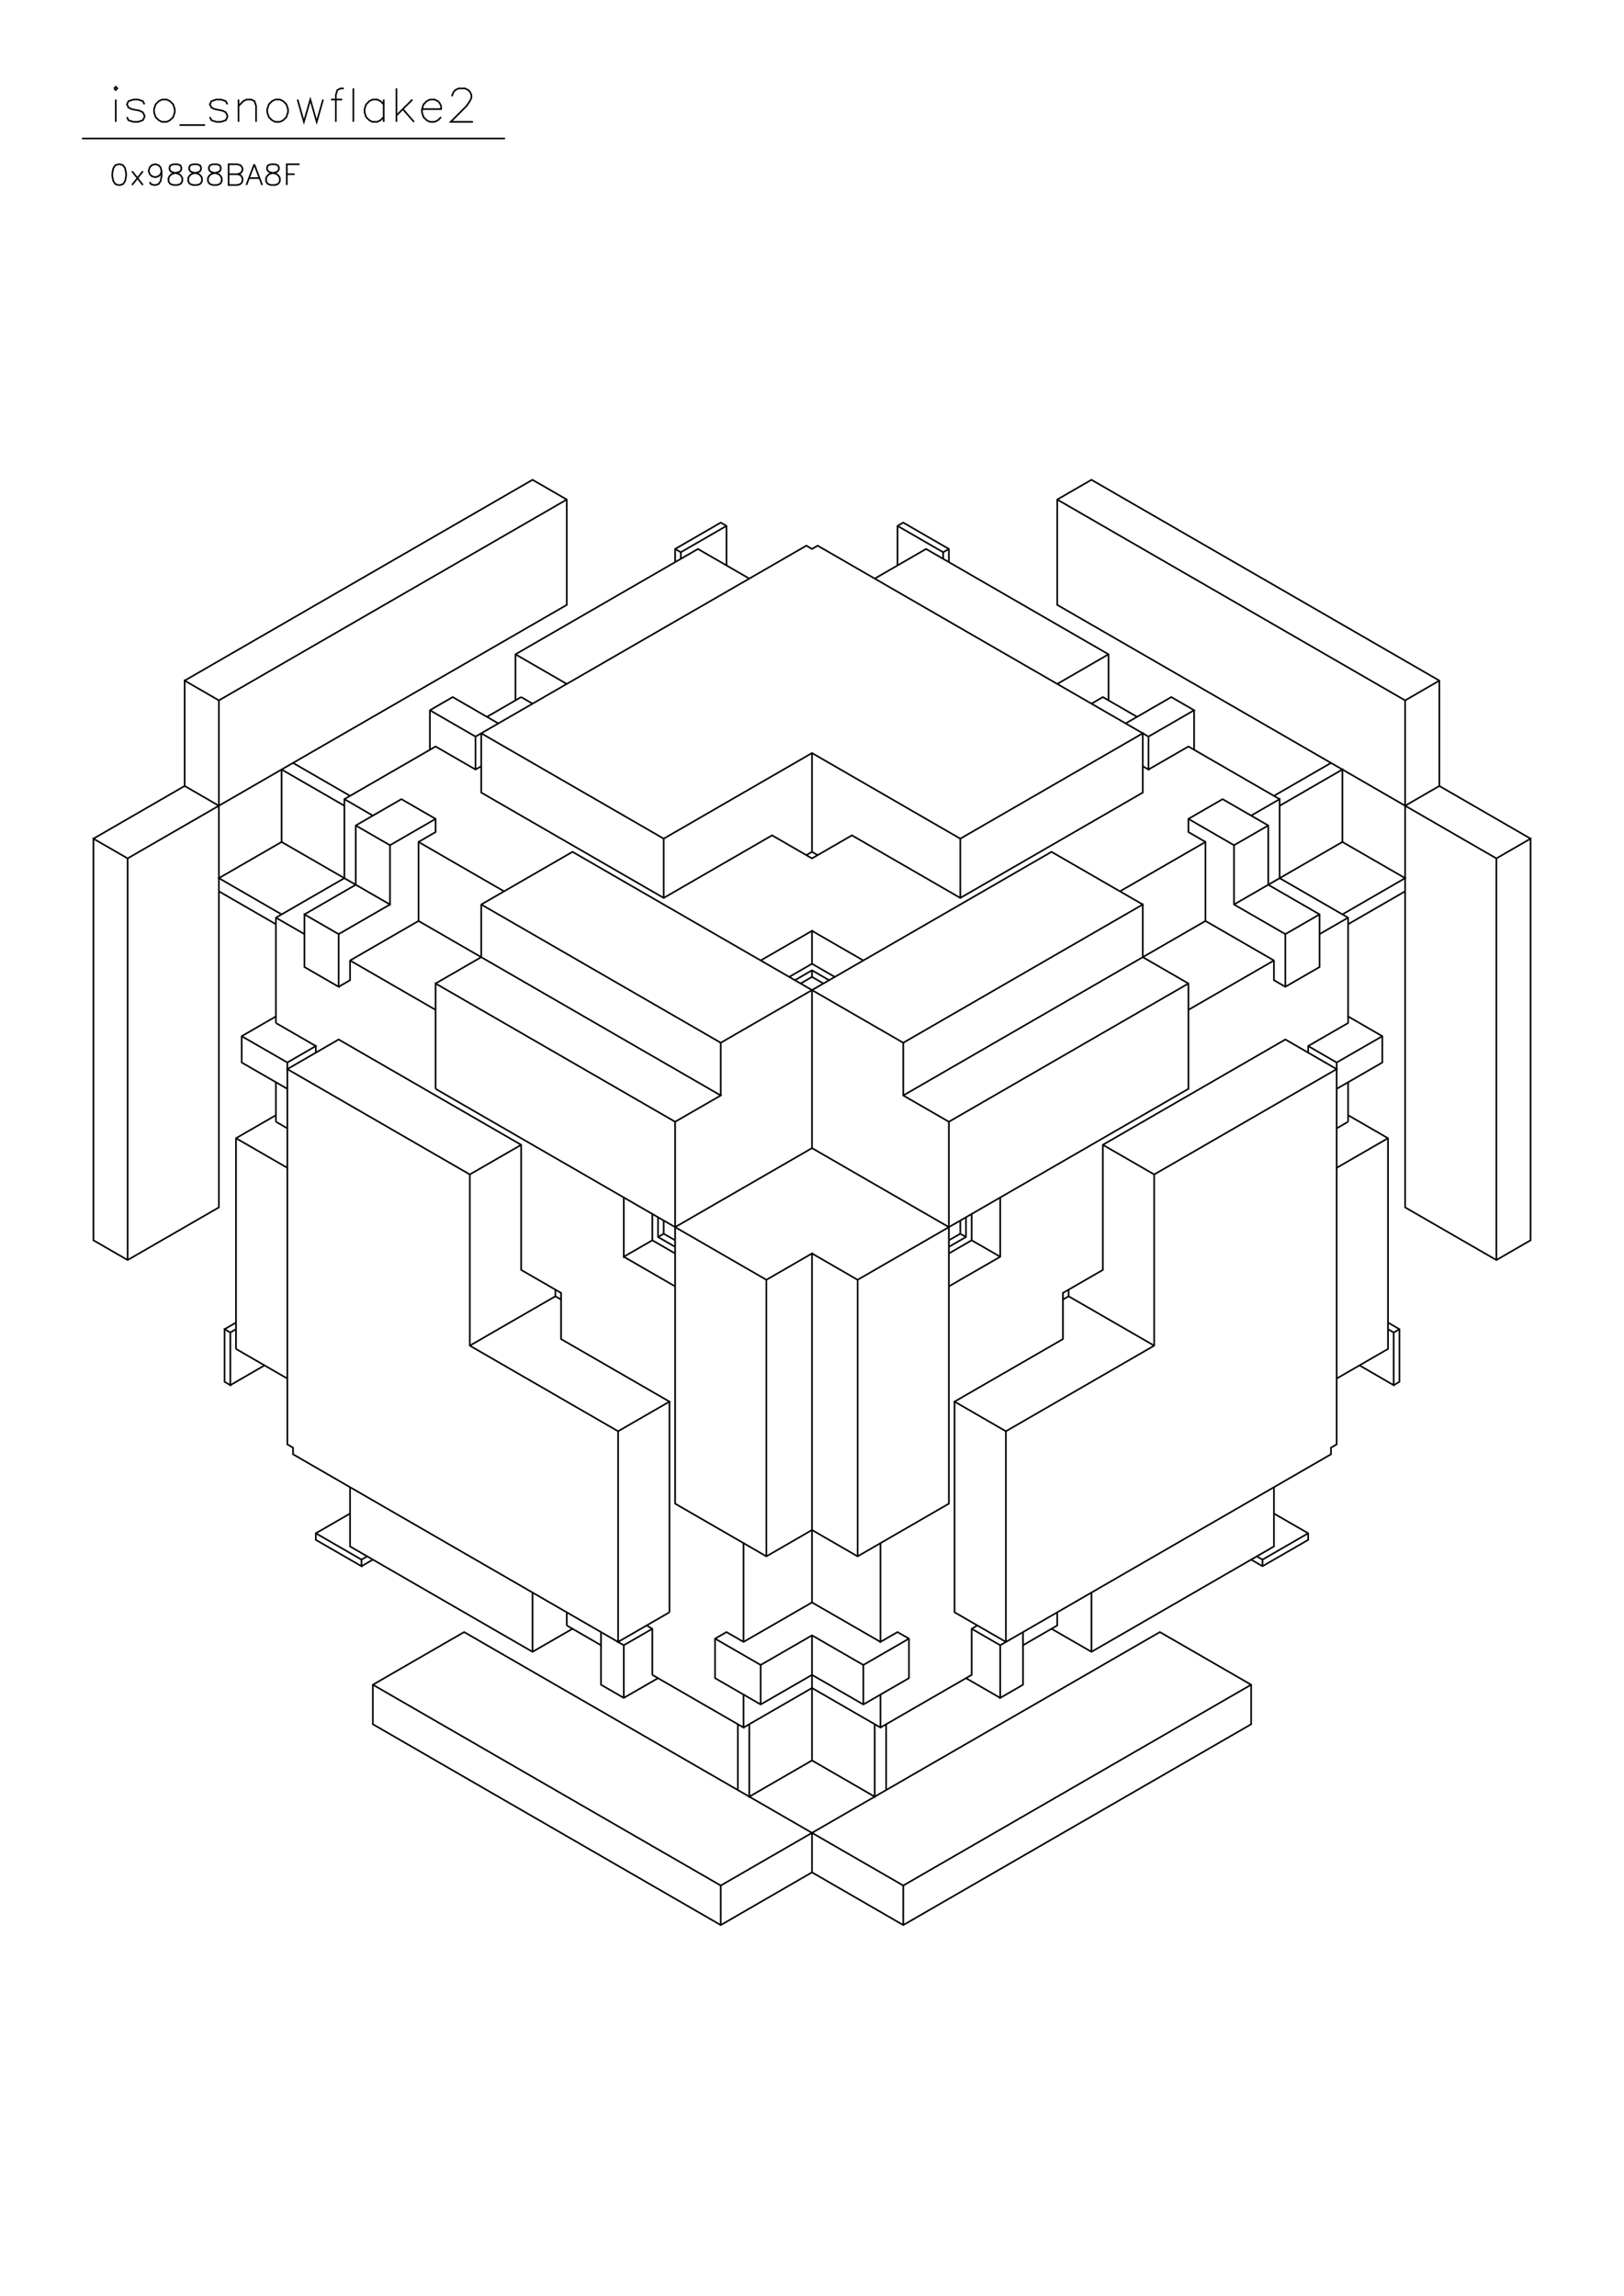 <?xml version="1.0" standalone="no"?>
<svg width="29.7cm" height="42cm" version="1.1" xmlns="http://www.w3.org/2000/svg" viewBox="0.0 0.0 29.7 42">
<path d="M3.377 12.449L9.739 8.776L10.365 9.137L10.365 11.064L2.334 15.701L1.709 15.34L1.709 22.686L2.334 23.047L4.003 22.084L4.003 12.811L3.377 12.449L3.377 14.376L4.003 14.738" stroke-width="0.03" stroke="#000000" fill="none"/>
<path d="M3.377 14.376L1.709 15.34" stroke-width="0.03" stroke="#000000" fill="none"/>
<path d="M2.334 15.701L2.334 23.047" stroke-width="0.03" stroke="#000000" fill="none"/>
<path d="M4.107 24.312L4.316 24.191" stroke-width="0.03" stroke="#000000" fill="none"/>
<path d="M4.316 24.312L4.212 24.372L4.212 25.336L4.107 25.275L4.107 24.312L4.212 24.372" stroke-width="0.03" stroke="#000000" fill="none"/>
<path d="M4.316 24.673L4.316 20.819L5.046 20.398" stroke-width="0.03" stroke="#000000" fill="none"/>
<path d="M5.046 20.518L5.046 19.796" stroke-width="0.03" stroke="#000000" fill="none"/>
<path d="M5.255 19.916L4.42 19.434L4.42 18.953L5.046 18.591" stroke-width="0.03" stroke="#000000" fill="none"/>
<path d="M5.046 18.712L5.046 16.785L6.298 16.062L6.298 14.617L7.966 13.654L8.696 14.075L8.801 14.015" stroke-width="0.03" stroke="#000000" fill="none"/>
<path d="M8.696 14.075L8.696 13.473L14.746 9.981L14.85 10.041L14.954 9.981L21.004 13.473L21.838 12.991L21.421 12.75L20.586 13.232" stroke-width="0.03" stroke="#000000" fill="none"/>
<path d="M20.795 13.112L20.169 12.75L19.961 12.871" stroke-width="0.03" stroke="#000000" fill="none"/>
<path d="M20.273 12.811L20.273 11.968L16.936 10.041L15.997 10.583" stroke-width="0.03" stroke="#000000" fill="none"/>
<path d="M16.414 10.342L16.414 9.619L16.519 9.559L17.353 10.041L17.353 10.282" stroke-width="0.03" stroke="#000000" fill="none"/>
<path d="M17.249 10.221L17.249 10.101L17.353 10.041" stroke-width="0.03" stroke="#000000" fill="none"/>
<path d="M17.249 10.101L16.414 9.619" stroke-width="0.03" stroke="#000000" fill="none"/>
<path d="M13.703 10.583L12.764 10.041L9.427 11.968L9.427 12.811" stroke-width="0.03" stroke="#000000" fill="none"/>
<path d="M9.531 12.75L8.905 13.112" stroke-width="0.03" stroke="#000000" fill="none"/>
<path d="M9.114 13.232L8.279 12.75L7.862 12.991L7.862 13.714" stroke-width="0.03" stroke="#000000" fill="none"/>
<path d="M7.862 12.991L8.696 13.473" stroke-width="0.03" stroke="#000000" fill="none"/>
<path d="M8.801 13.413L8.801 14.497L12.138 16.424L14.12 15.279L14.85 15.701L15.58 15.279L17.562 16.424L20.899 14.497L20.899 13.413L17.562 15.34L17.562 16.424" stroke-width="0.03" stroke="#000000" fill="none"/>
<path d="M17.562 15.34L14.85 13.774L12.138 15.34L8.801 13.413" stroke-width="0.03" stroke="#000000" fill="none"/>
<path d="M9.531 12.75L9.739 12.871" stroke-width="0.03" stroke="#000000" fill="none"/>
<path d="M10.365 12.51L9.427 11.968" stroke-width="0.03" stroke="#000000" fill="none"/>
<path d="M10.365 9.137L4.003 12.811" stroke-width="0.03" stroke="#000000" fill="none"/>
<path d="M5.15 14.075L5.15 15.4L4.003 16.062L5.15 16.725" stroke-width="0.03" stroke="#000000" fill="none"/>
<path d="M5.046 16.785L5.568 17.086" stroke-width="0.03" stroke="#000000" fill="none"/>
<path d="M5.568 16.725L6.506 16.183L6.506 15.099L7.341 14.617L7.966 14.978L7.966 15.219L7.654 15.4L7.654 16.845L13.181 20.037L12.347 20.518L12.347 27.503L14.016 28.467L14.85 27.985L15.684 28.467L17.353 27.503L17.353 20.518L16.519 20.037L16.519 19.073L20.899 16.544L20.899 17.507L21.734 17.989L21.734 19.916L15.684 23.409L15.684 28.467" stroke-width="0.03" stroke="#000000" fill="none"/>
<path d="M16.102 28.226L16.102 30.032L16.414 29.852L16.623 29.972L16.623 30.695L15.789 31.176L14.85 30.635L13.911 31.176L13.077 30.695L13.077 29.972L13.286 29.852L13.598 30.032L14.85 29.31L14.85 22.927L14.016 23.409L14.016 28.467" stroke-width="0.03" stroke="#000000" fill="none"/>
<path d="M13.598 28.226L13.598 30.032" stroke-width="0.03" stroke="#000000" fill="none"/>
<path d="M13.911 30.454L14.85 29.912L15.789 30.454L16.623 29.972" stroke-width="0.03" stroke="#000000" fill="none"/>
<path d="M16.102 30.032L14.85 29.31" stroke-width="0.03" stroke="#000000" fill="none"/>
<path d="M14.85 29.912L14.85 32.2L13.703 32.863L13.703 31.538" stroke-width="0.03" stroke="#000000" fill="none"/>
<path d="M13.598 31.598L14.85 30.875L16.102 31.598L17.77 30.635L17.77 29.792L17.875 29.731" stroke-width="0.03" stroke="#000000" fill="none"/>
<path d="M17.77 29.792L18.292 30.093L18.292 31.056L18.709 30.815L18.709 29.852" stroke-width="0.03" stroke="#000000" fill="none"/>
<path d="M18.709 30.093L19.335 29.731L19.335 29.49" stroke-width="0.03" stroke="#000000" fill="none"/>
<path d="M19.23 29.792L19.961 30.213L23.298 28.286L23.298 27.202" stroke-width="0.03" stroke="#000000" fill="none"/>
<path d="M23.298 27.684L23.924 28.045L23.924 28.166L23.089 28.647L22.881 28.527" stroke-width="0.03" stroke="#000000" fill="none"/>
<path d="M22.985 28.467L23.089 28.527L23.924 28.045" stroke-width="0.03" stroke="#000000" fill="none"/>
<path d="M23.089 28.527L23.089 28.647" stroke-width="0.03" stroke="#000000" fill="none"/>
<path d="M22.881 30.815L16.519 34.488L8.488 29.852L6.819 30.815L6.819 31.538L13.181 35.211L14.85 34.247L14.85 33.525" stroke-width="0.03" stroke="#000000" fill="none"/>
<path d="M14.85 34.247L16.519 35.211L22.881 31.538L22.881 30.815L21.212 29.852L13.181 34.488L6.819 30.815" stroke-width="0.03" stroke="#000000" fill="none"/>
<path d="M6.611 28.647L6.819 28.527" stroke-width="0.03" stroke="#000000" fill="none"/>
<path d="M6.715 28.467L6.611 28.527L6.611 28.647L5.776 28.166L5.776 28.045L6.402 27.684" stroke-width="0.03" stroke="#000000" fill="none"/>
<path d="M6.402 27.202L6.402 28.286L9.739 30.213L10.47 29.792" stroke-width="0.03" stroke="#000000" fill="none"/>
<path d="M10.365 29.731L10.365 29.49" stroke-width="0.03" stroke="#000000" fill="none"/>
<path d="M10.365 29.731L10.991 30.093" stroke-width="0.03" stroke="#000000" fill="none"/>
<path d="M10.991 29.852L10.991 30.815L11.408 31.056L12.034 30.695" stroke-width="0.03" stroke="#000000" fill="none"/>
<path d="M11.93 30.635L11.93 29.792L11.825 29.731" stroke-width="0.03" stroke="#000000" fill="none"/>
<path d="M11.93 29.792L11.408 30.093L11.408 31.056" stroke-width="0.03" stroke="#000000" fill="none"/>
<path d="M11.93 30.635L13.598 31.598L13.598 30.996" stroke-width="0.03" stroke="#000000" fill="none"/>
<path d="M13.911 31.176L13.911 30.454L13.077 29.972" stroke-width="0.03" stroke="#000000" fill="none"/>
<path d="M12.243 29.49L11.304 30.032L11.304 26.179L12.243 25.637L10.261 24.493L10.261 23.649L9.531 23.228L9.531 20.94L6.193 19.013L5.255 19.555L8.592 21.482L9.531 20.94" stroke-width="0.03" stroke="#000000" fill="none"/>
<path d="M8.592 21.482L8.592 24.613L11.304 26.179" stroke-width="0.03" stroke="#000000" fill="none"/>
<path d="M12.243 25.637L12.243 29.49" stroke-width="0.03" stroke="#000000" fill="none"/>
<path d="M11.408 30.093L5.359 26.6L5.359 26.48L5.255 26.419L5.255 19.434L5.776 19.133L5.046 18.712" stroke-width="0.03" stroke="#000000" fill="none"/>
<path d="M4.42 18.953L5.255 19.434" stroke-width="0.03" stroke="#000000" fill="none"/>
<path d="M5.776 19.254L5.776 19.133" stroke-width="0.03" stroke="#000000" fill="none"/>
<path d="M6.193 18.049L6.402 17.929L6.402 17.568L7.654 16.845" stroke-width="0.03" stroke="#000000" fill="none"/>
<path d="M7.132 16.544L6.193 17.086L6.193 18.049L5.568 17.688L5.568 16.725L6.193 17.086" stroke-width="0.03" stroke="#000000" fill="none"/>
<path d="M6.402 17.568L7.966 18.471" stroke-width="0.03" stroke="#000000" fill="none"/>
<path d="M7.966 17.989L8.801 17.507L8.801 16.544L10.47 15.581L16.519 19.073" stroke-width="0.03" stroke="#000000" fill="none"/>
<path d="M16.519 20.037L22.046 16.845L23.298 17.568L23.298 17.929L23.507 18.049L24.132 17.688L24.132 16.725L23.194 16.183L23.194 15.099L22.359 14.617L21.734 14.978L21.734 15.219L22.046 15.4L22.046 16.845" stroke-width="0.03" stroke="#000000" fill="none"/>
<path d="M22.568 16.544L24.55 15.4L25.697 16.062L24.55 16.725" stroke-width="0.03" stroke="#000000" fill="none"/>
<path d="M24.654 16.785L24.132 17.086" stroke-width="0.03" stroke="#000000" fill="none"/>
<path d="M24.132 16.725L23.507 17.086L22.568 16.544L22.568 15.46L23.194 15.099" stroke-width="0.03" stroke="#000000" fill="none"/>
<path d="M22.881 14.918L23.402 14.617L23.402 16.062L24.654 16.785L24.654 18.712L23.924 19.133L23.924 19.254" stroke-width="0.03" stroke="#000000" fill="none"/>
<path d="M23.924 19.133L24.445 19.434L24.445 26.419L24.341 26.48L24.341 26.6L18.292 30.093" stroke-width="0.03" stroke="#000000" fill="none"/>
<path d="M18.396 30.032L18.396 26.179L17.457 25.637L19.439 24.493L19.439 23.649L20.169 23.228L20.169 20.94L23.507 19.013L24.445 19.555L21.108 21.482L20.169 20.94" stroke-width="0.03" stroke="#000000" fill="none"/>
<path d="M21.108 21.482L21.108 24.613L18.396 26.179" stroke-width="0.03" stroke="#000000" fill="none"/>
<path d="M17.457 25.637L17.457 29.49L18.396 30.032" stroke-width="0.03" stroke="#000000" fill="none"/>
<path d="M17.666 30.695L18.292 31.056" stroke-width="0.03" stroke="#000000" fill="none"/>
<path d="M19.961 30.213L19.961 29.129" stroke-width="0.03" stroke="#000000" fill="none"/>
<path d="M16.102 30.996L16.102 31.598" stroke-width="0.03" stroke="#000000" fill="none"/>
<path d="M15.997 31.538L15.997 32.863L14.85 32.2" stroke-width="0.03" stroke="#000000" fill="none"/>
<path d="M15.789 31.176L15.789 30.454" stroke-width="0.03" stroke="#000000" fill="none"/>
<path d="M16.206 31.538L16.206 32.742" stroke-width="0.03" stroke="#000000" fill="none"/>
<path d="M16.519 34.488L16.519 35.211" stroke-width="0.03" stroke="#000000" fill="none"/>
<path d="M13.181 35.211L13.181 34.488" stroke-width="0.03" stroke="#000000" fill="none"/>
<path d="M13.494 32.742L13.494 31.538" stroke-width="0.03" stroke="#000000" fill="none"/>
<path d="M9.739 30.213L9.739 29.129" stroke-width="0.03" stroke="#000000" fill="none"/>
<path d="M6.611 28.527L5.776 28.045" stroke-width="0.03" stroke="#000000" fill="none"/>
<path d="M5.255 25.215L4.316 24.673" stroke-width="0.03" stroke="#000000" fill="none"/>
<path d="M4.837 24.974L4.212 25.336" stroke-width="0.03" stroke="#000000" fill="none"/>
<path d="M5.255 21.361L4.316 20.819" stroke-width="0.03" stroke="#000000" fill="none"/>
<path d="M5.046 20.518L5.255 20.639" stroke-width="0.03" stroke="#000000" fill="none"/>
<path d="M7.966 19.916L7.966 17.989L12.347 20.518" stroke-width="0.03" stroke="#000000" fill="none"/>
<path d="M13.181 20.037L13.181 19.073L8.801 16.544" stroke-width="0.03" stroke="#000000" fill="none"/>
<path d="M9.218 16.303L7.654 15.4" stroke-width="0.03" stroke="#000000" fill="none"/>
<path d="M7.966 14.978L7.132 15.46L6.506 15.099" stroke-width="0.03" stroke="#000000" fill="none"/>
<path d="M6.819 14.918L6.298 14.617" stroke-width="0.03" stroke="#000000" fill="none"/>
<path d="M6.298 14.738L5.15 14.075" stroke-width="0.03" stroke="#000000" fill="none"/>
<path d="M5.359 13.955L6.402 14.557" stroke-width="0.03" stroke="#000000" fill="none"/>
<path d="M7.132 15.46L7.132 16.544L5.15 15.4" stroke-width="0.03" stroke="#000000" fill="none"/>
<path d="M4.003 16.303L5.046 16.905" stroke-width="0.03" stroke="#000000" fill="none"/>
<path d="M7.966 19.916L14.016 23.409" stroke-width="0.03" stroke="#000000" fill="none"/>
<path d="M14.85 22.927L15.684 23.409" stroke-width="0.03" stroke="#000000" fill="none"/>
<path d="M17.353 23.529L18.292 22.987L18.292 21.903" stroke-width="0.03" stroke="#000000" fill="none"/>
<path d="M17.77 22.204L17.77 22.686L18.292 22.987" stroke-width="0.03" stroke="#000000" fill="none"/>
<path d="M17.77 22.686L17.353 22.927" stroke-width="0.03" stroke="#000000" fill="none"/>
<path d="M17.353 22.806L17.666 22.626L17.666 22.265" stroke-width="0.03" stroke="#000000" fill="none"/>
<path d="M17.562 22.325L17.562 22.566L17.666 22.626" stroke-width="0.03" stroke="#000000" fill="none"/>
<path d="M17.562 22.566L17.353 22.686" stroke-width="0.03" stroke="#000000" fill="none"/>
<path d="M17.353 22.445L14.85 21L14.85 18.11" stroke-width="0.03" stroke="#000000" fill="none"/>
<path d="M14.85 17.869L14.641 17.989" stroke-width="0.03" stroke="#000000" fill="none"/>
<path d="M14.537 17.929L14.85 17.748L15.163 17.929" stroke-width="0.03" stroke="#000000" fill="none"/>
<path d="M15.267 17.869L14.85 17.628L14.85 17.026L13.911 17.568" stroke-width="0.03" stroke="#000000" fill="none"/>
<path d="M14.433 17.869L14.85 17.628" stroke-width="0.03" stroke="#000000" fill="none"/>
<path d="M14.85 17.748L14.85 17.869L15.059 17.989" stroke-width="0.03" stroke="#000000" fill="none"/>
<path d="M15.789 17.568L14.85 17.026" stroke-width="0.03" stroke="#000000" fill="none"/>
<path d="M14.746 15.641L14.85 15.581L14.954 15.641" stroke-width="0.03" stroke="#000000" fill="none"/>
<path d="M14.85 15.581L14.85 13.774" stroke-width="0.03" stroke="#000000" fill="none"/>
<path d="M12.138 15.34L12.138 16.424" stroke-width="0.03" stroke="#000000" fill="none"/>
<path d="M13.181 19.073L19.23 15.581L20.899 16.544" stroke-width="0.03" stroke="#000000" fill="none"/>
<path d="M20.482 16.303L22.046 15.4" stroke-width="0.03" stroke="#000000" fill="none"/>
<path d="M22.568 15.46L21.734 14.978" stroke-width="0.03" stroke="#000000" fill="none"/>
<path d="M21.004 14.075L21.734 13.654L23.402 14.617" stroke-width="0.03" stroke="#000000" fill="none"/>
<path d="M23.402 14.738L24.55 14.075L24.55 15.4" stroke-width="0.03" stroke="#000000" fill="none"/>
<path d="M25.697 14.738L26.323 14.376L26.323 12.449L19.961 8.776L19.335 9.137L19.335 11.064L27.366 15.701L27.991 15.34L27.991 22.686L27.366 23.047L25.697 22.084L25.697 12.811L26.323 12.449" stroke-width="0.03" stroke="#000000" fill="none"/>
<path d="M25.697 12.811L19.335 9.137" stroke-width="0.03" stroke="#000000" fill="none"/>
<path d="M20.273 11.968L19.335 12.51" stroke-width="0.03" stroke="#000000" fill="none"/>
<path d="M21.004 13.473L21.004 14.075L20.899 14.015" stroke-width="0.03" stroke="#000000" fill="none"/>
<path d="M21.838 13.714L21.838 12.991" stroke-width="0.03" stroke="#000000" fill="none"/>
<path d="M23.298 14.557L24.341 13.955" stroke-width="0.03" stroke="#000000" fill="none"/>
<path d="M26.323 14.376L27.991 15.34" stroke-width="0.03" stroke="#000000" fill="none"/>
<path d="M27.366 15.701L27.366 23.047" stroke-width="0.03" stroke="#000000" fill="none"/>
<path d="M25.593 24.312L25.488 24.372L25.384 24.312" stroke-width="0.03" stroke="#000000" fill="none"/>
<path d="M25.488 24.372L25.488 25.336L24.863 24.974" stroke-width="0.03" stroke="#000000" fill="none"/>
<path d="M24.445 25.215L25.384 24.673L25.384 20.819L24.654 20.398" stroke-width="0.03" stroke="#000000" fill="none"/>
<path d="M24.654 20.518L24.445 20.639" stroke-width="0.03" stroke="#000000" fill="none"/>
<path d="M24.654 20.518L24.654 19.796" stroke-width="0.03" stroke="#000000" fill="none"/>
<path d="M24.445 19.916L25.28 19.434L25.28 18.953L24.654 18.591" stroke-width="0.03" stroke="#000000" fill="none"/>
<path d="M25.28 18.953L24.445 19.434" stroke-width="0.03" stroke="#000000" fill="none"/>
<path d="M25.384 20.819L24.445 21.361" stroke-width="0.03" stroke="#000000" fill="none"/>
<path d="M25.384 24.191L25.593 24.312L25.593 25.275L25.488 25.336" stroke-width="0.03" stroke="#000000" fill="none"/>
<path d="M21.108 24.613L19.543 23.71L19.543 23.589" stroke-width="0.03" stroke="#000000" fill="none"/>
<path d="M19.543 23.71L19.439 23.77" stroke-width="0.03" stroke="#000000" fill="none"/>
<path d="M17.353 20.518L21.734 17.989" stroke-width="0.03" stroke="#000000" fill="none"/>
<path d="M21.734 18.471L23.298 17.568" stroke-width="0.03" stroke="#000000" fill="none"/>
<path d="M23.507 17.086L23.507 18.049" stroke-width="0.03" stroke="#000000" fill="none"/>
<path d="M24.654 16.905L25.697 16.303" stroke-width="0.03" stroke="#000000" fill="none"/>
<path d="M14.85 21L12.347 22.445" stroke-width="0.03" stroke="#000000" fill="none"/>
<path d="M12.347 22.686L12.138 22.566L12.138 22.325" stroke-width="0.03" stroke="#000000" fill="none"/>
<path d="M12.034 22.265L12.034 22.626L12.347 22.806" stroke-width="0.03" stroke="#000000" fill="none"/>
<path d="M12.347 22.927L11.93 22.686L11.408 22.987L11.408 21.903" stroke-width="0.03" stroke="#000000" fill="none"/>
<path d="M11.93 22.204L11.93 22.686" stroke-width="0.03" stroke="#000000" fill="none"/>
<path d="M12.034 22.626L12.138 22.566" stroke-width="0.03" stroke="#000000" fill="none"/>
<path d="M11.408 22.987L12.347 23.529" stroke-width="0.03" stroke="#000000" fill="none"/>
<path d="M10.261 23.77L10.157 23.71L10.157 23.589" stroke-width="0.03" stroke="#000000" fill="none"/>
<path d="M10.157 23.71L8.592 24.613" stroke-width="0.03" stroke="#000000" fill="none"/>
<path d="M12.347 10.282L12.347 10.041L13.181 9.559L13.286 9.619L13.286 10.342" stroke-width="0.03" stroke="#000000" fill="none"/>
<path d="M13.286 9.619L12.451 10.101L12.347 10.041" stroke-width="0.03" stroke="#000000" fill="none"/>
<path d="M12.451 10.101L12.451 10.221" stroke-width="0.03" stroke="#000000" fill="none"/>
<path d="M9.237 2.533L1.5 2.533" stroke-width="0.03" stroke="#000000" fill="none"/>
<path d="M2.117 2.229L2.117 1.821" stroke-width="0.03" stroke="#000000" fill="none"/>
<path d="M2.087 1.617L2.117 1.646L2.146 1.617L2.117 1.587L2.087 1.617" stroke-width="0.03" stroke="#000000" fill="none"/>
<path d="M2.321 2.142L2.35 2.2L2.438 2.229L2.525 2.229L2.612 2.2L2.642 2.142L2.642 2.112L2.612 2.054L2.554 2.025L2.408 1.996L2.35 1.967L2.321 1.908L2.35 1.85L2.438 1.821L2.525 1.821L2.612 1.85L2.642 1.908" stroke-width="0.03" stroke="#000000" fill="none"/>
<path d="M2.962 1.821L2.904 1.85L2.846 1.908L2.817 1.996L2.817 2.054L2.846 2.142L2.904 2.2L2.962 2.229L3.05 2.229L3.108 2.2L3.167 2.142L3.196 2.054L3.196 1.996L3.167 1.908L3.108 1.85L3.05 1.821L2.962 1.821" stroke-width="0.03" stroke="#000000" fill="none"/>
<path d="M3.283 2.287L3.75 2.287" stroke-width="0.03" stroke="#000000" fill="none"/>
<path d="M3.837 2.142L3.867 2.2L3.954 2.229L4.042 2.229L4.129 2.2L4.158 2.142L4.158 2.112L4.129 2.054L4.071 2.025L3.925 1.996L3.867 1.967L3.837 1.908L3.867 1.85L3.954 1.821L4.042 1.821L4.129 1.85L4.158 1.908" stroke-width="0.03" stroke="#000000" fill="none"/>
<path d="M4.362 1.938L4.45 1.85L4.508 1.821L4.596 1.821L4.654 1.85L4.683 1.938L4.683 2.229" stroke-width="0.03" stroke="#000000" fill="none"/>
<path d="M4.362 2.229L4.362 1.821" stroke-width="0.03" stroke="#000000" fill="none"/>
<path d="M5.033 1.821L4.975 1.85L4.917 1.908L4.887 1.996L4.887 2.054L4.917 2.142L4.975 2.2L5.033 2.229L5.121 2.229L5.179 2.2L5.237 2.142L5.267 2.054L5.267 1.996L5.237 1.908L5.179 1.85L5.121 1.821L5.033 1.821" stroke-width="0.03" stroke="#000000" fill="none"/>
<path d="M5.442 1.821L5.558 2.229L5.675 1.821L5.792 2.229L5.908 1.821" stroke-width="0.03" stroke="#000000" fill="none"/>
<path d="M6.054 1.821L6.258 1.821" stroke-width="0.03" stroke="#000000" fill="none"/>
<path d="M6.287 1.617L6.229 1.617L6.171 1.646L6.142 1.733L6.142 2.229" stroke-width="0.03" stroke="#000000" fill="none"/>
<path d="M6.462 2.229L6.462 1.617" stroke-width="0.03" stroke="#000000" fill="none"/>
<path d="M7.017 1.821L7.017 2.229" stroke-width="0.03" stroke="#000000" fill="none"/>
<path d="M7.017 2.142L6.958 2.2L6.9 2.229L6.812 2.229L6.754 2.2L6.696 2.142L6.667 2.054L6.667 1.996L6.696 1.908L6.754 1.85L6.812 1.821L6.9 1.821L6.958 1.85L7.017 1.908" stroke-width="0.03" stroke="#000000" fill="none"/>
<path d="M7.25 2.112L7.542 1.821" stroke-width="0.03" stroke="#000000" fill="none"/>
<path d="M7.367 1.996L7.571 2.229" stroke-width="0.03" stroke="#000000" fill="none"/>
<path d="M7.717 1.996L8.067 1.996L8.067 1.938L8.037 1.879L8.008 1.85L7.95 1.821L7.862 1.821L7.804 1.85L7.746 1.908L7.717 1.996L7.717 2.054L7.746 2.142L7.804 2.2L7.862 2.229L7.95 2.229L8.008 2.2L8.067 2.142" stroke-width="0.03" stroke="#000000" fill="none"/>
<path d="M8.271 1.762L8.271 1.733L8.3 1.675L8.329 1.646L8.387 1.617L8.504 1.617L8.562 1.646L8.592 1.675L8.621 1.733L8.621 1.792L8.592 1.85L8.533 1.938L8.242 2.229L8.65 2.229" stroke-width="0.03" stroke="#000000" fill="none"/>
<path d="M7.25 2.229L7.25 1.617" stroke-width="0.03" stroke="#000000" fill="none"/>
<path d="M5.479 3.005L5.245 3.005L5.245 3.384" stroke-width="0.03" stroke="#000000" fill="none"/>
<path d="M5.245 3.186L5.389 3.186" stroke-width="0.03" stroke="#000000" fill="none"/>
<path d="M4.956 3.005L4.902 3.023L4.884 3.06L4.884 3.096L4.902 3.132L4.938 3.15L5.01 3.168L5.064 3.186L5.1 3.222L5.118 3.258L5.118 3.312L5.1 3.348L5.082 3.366L5.028 3.384L4.956 3.384L4.902 3.366L4.884 3.348L4.866 3.312L4.866 3.258L4.884 3.222L4.92 3.186L4.974 3.168L5.046 3.15L5.082 3.132L5.1 3.096L5.1 3.06L5.082 3.023L5.028 3.005L4.956 3.005" stroke-width="0.03" stroke="#000000" fill="none"/>
<path d="M4.65 3.005L4.506 3.384" stroke-width="0.03" stroke="#000000" fill="none"/>
<path d="M4.56 3.258L4.74 3.258" stroke-width="0.03" stroke="#000000" fill="none"/>
<path d="M4.794 3.384L4.65 3.005" stroke-width="0.03" stroke="#000000" fill="none"/>
<path d="M4.343 3.186L4.397 3.168L4.415 3.15L4.434 3.114L4.434 3.078L4.415 3.041L4.397 3.023L4.343 3.005L4.181 3.005L4.181 3.384L4.343 3.384L4.397 3.366L4.415 3.348L4.434 3.312L4.434 3.258L4.415 3.222L4.397 3.204L4.343 3.186L4.181 3.186" stroke-width="0.03" stroke="#000000" fill="none"/>
<path d="M3.893 3.005L3.839 3.023L3.821 3.06L3.821 3.096L3.839 3.132L3.875 3.15L3.947 3.168L4.001 3.186L4.037 3.222L4.055 3.258L4.055 3.312L4.037 3.348L4.019 3.366L3.965 3.384L3.893 3.384L3.839 3.366L3.821 3.348L3.803 3.312L3.803 3.258L3.821 3.222L3.857 3.186L3.911 3.168L3.983 3.15L4.019 3.132L4.037 3.096L4.037 3.06L4.019 3.023L3.965 3.005L3.893 3.005" stroke-width="0.03" stroke="#000000" fill="none"/>
<path d="M3.532 3.005L3.478 3.023L3.46 3.06L3.46 3.096L3.478 3.132L3.514 3.15L3.586 3.168L3.64 3.186L3.676 3.222L3.694 3.258L3.694 3.312L3.676 3.348L3.658 3.366L3.604 3.384L3.532 3.384L3.478 3.366L3.46 3.348L3.442 3.312L3.442 3.258L3.46 3.222L3.496 3.186L3.55 3.168L3.622 3.15L3.658 3.132L3.676 3.096L3.676 3.06L3.658 3.023L3.604 3.005L3.532 3.005" stroke-width="0.03" stroke="#000000" fill="none"/>
<path d="M3.172 3.005L3.118 3.023L3.1 3.06L3.1 3.096L3.118 3.132L3.154 3.15L3.226 3.168L3.28 3.186L3.316 3.222L3.334 3.258L3.334 3.312L3.316 3.348L3.298 3.366L3.244 3.384L3.172 3.384L3.118 3.366L3.1 3.348L3.082 3.312L3.082 3.258L3.1 3.222L3.136 3.186L3.19 3.168L3.262 3.15L3.298 3.132L3.316 3.096L3.316 3.06L3.298 3.023L3.244 3.005L3.172 3.005" stroke-width="0.03" stroke="#000000" fill="none"/>
<path d="M2.955 3.132L2.937 3.186L2.901 3.222L2.847 3.24L2.829 3.24L2.775 3.222L2.739 3.186L2.721 3.132L2.721 3.114L2.739 3.06L2.775 3.023L2.829 3.005L2.847 3.005L2.901 3.023L2.937 3.06L2.955 3.132L2.955 3.222L2.937 3.312L2.901 3.366L2.847 3.384L2.811 3.384L2.757 3.366L2.739 3.33" stroke-width="0.03" stroke="#000000" fill="none"/>
<path d="M2.613 3.384L2.415 3.132" stroke-width="0.03" stroke="#000000" fill="none"/>
<path d="M2.613 3.132L2.415 3.384" stroke-width="0.03" stroke="#000000" fill="none"/>
<path d="M2.162 3.005L2.108 3.023L2.072 3.078L2.054 3.168L2.054 3.222L2.072 3.312L2.108 3.366L2.162 3.384L2.198 3.384L2.252 3.366L2.288 3.312L2.306 3.222L2.306 3.168L2.288 3.078L2.252 3.023L2.198 3.005L2.162 3.005" stroke-width="0.03" stroke="#000000" fill="none"/>
</svg>
